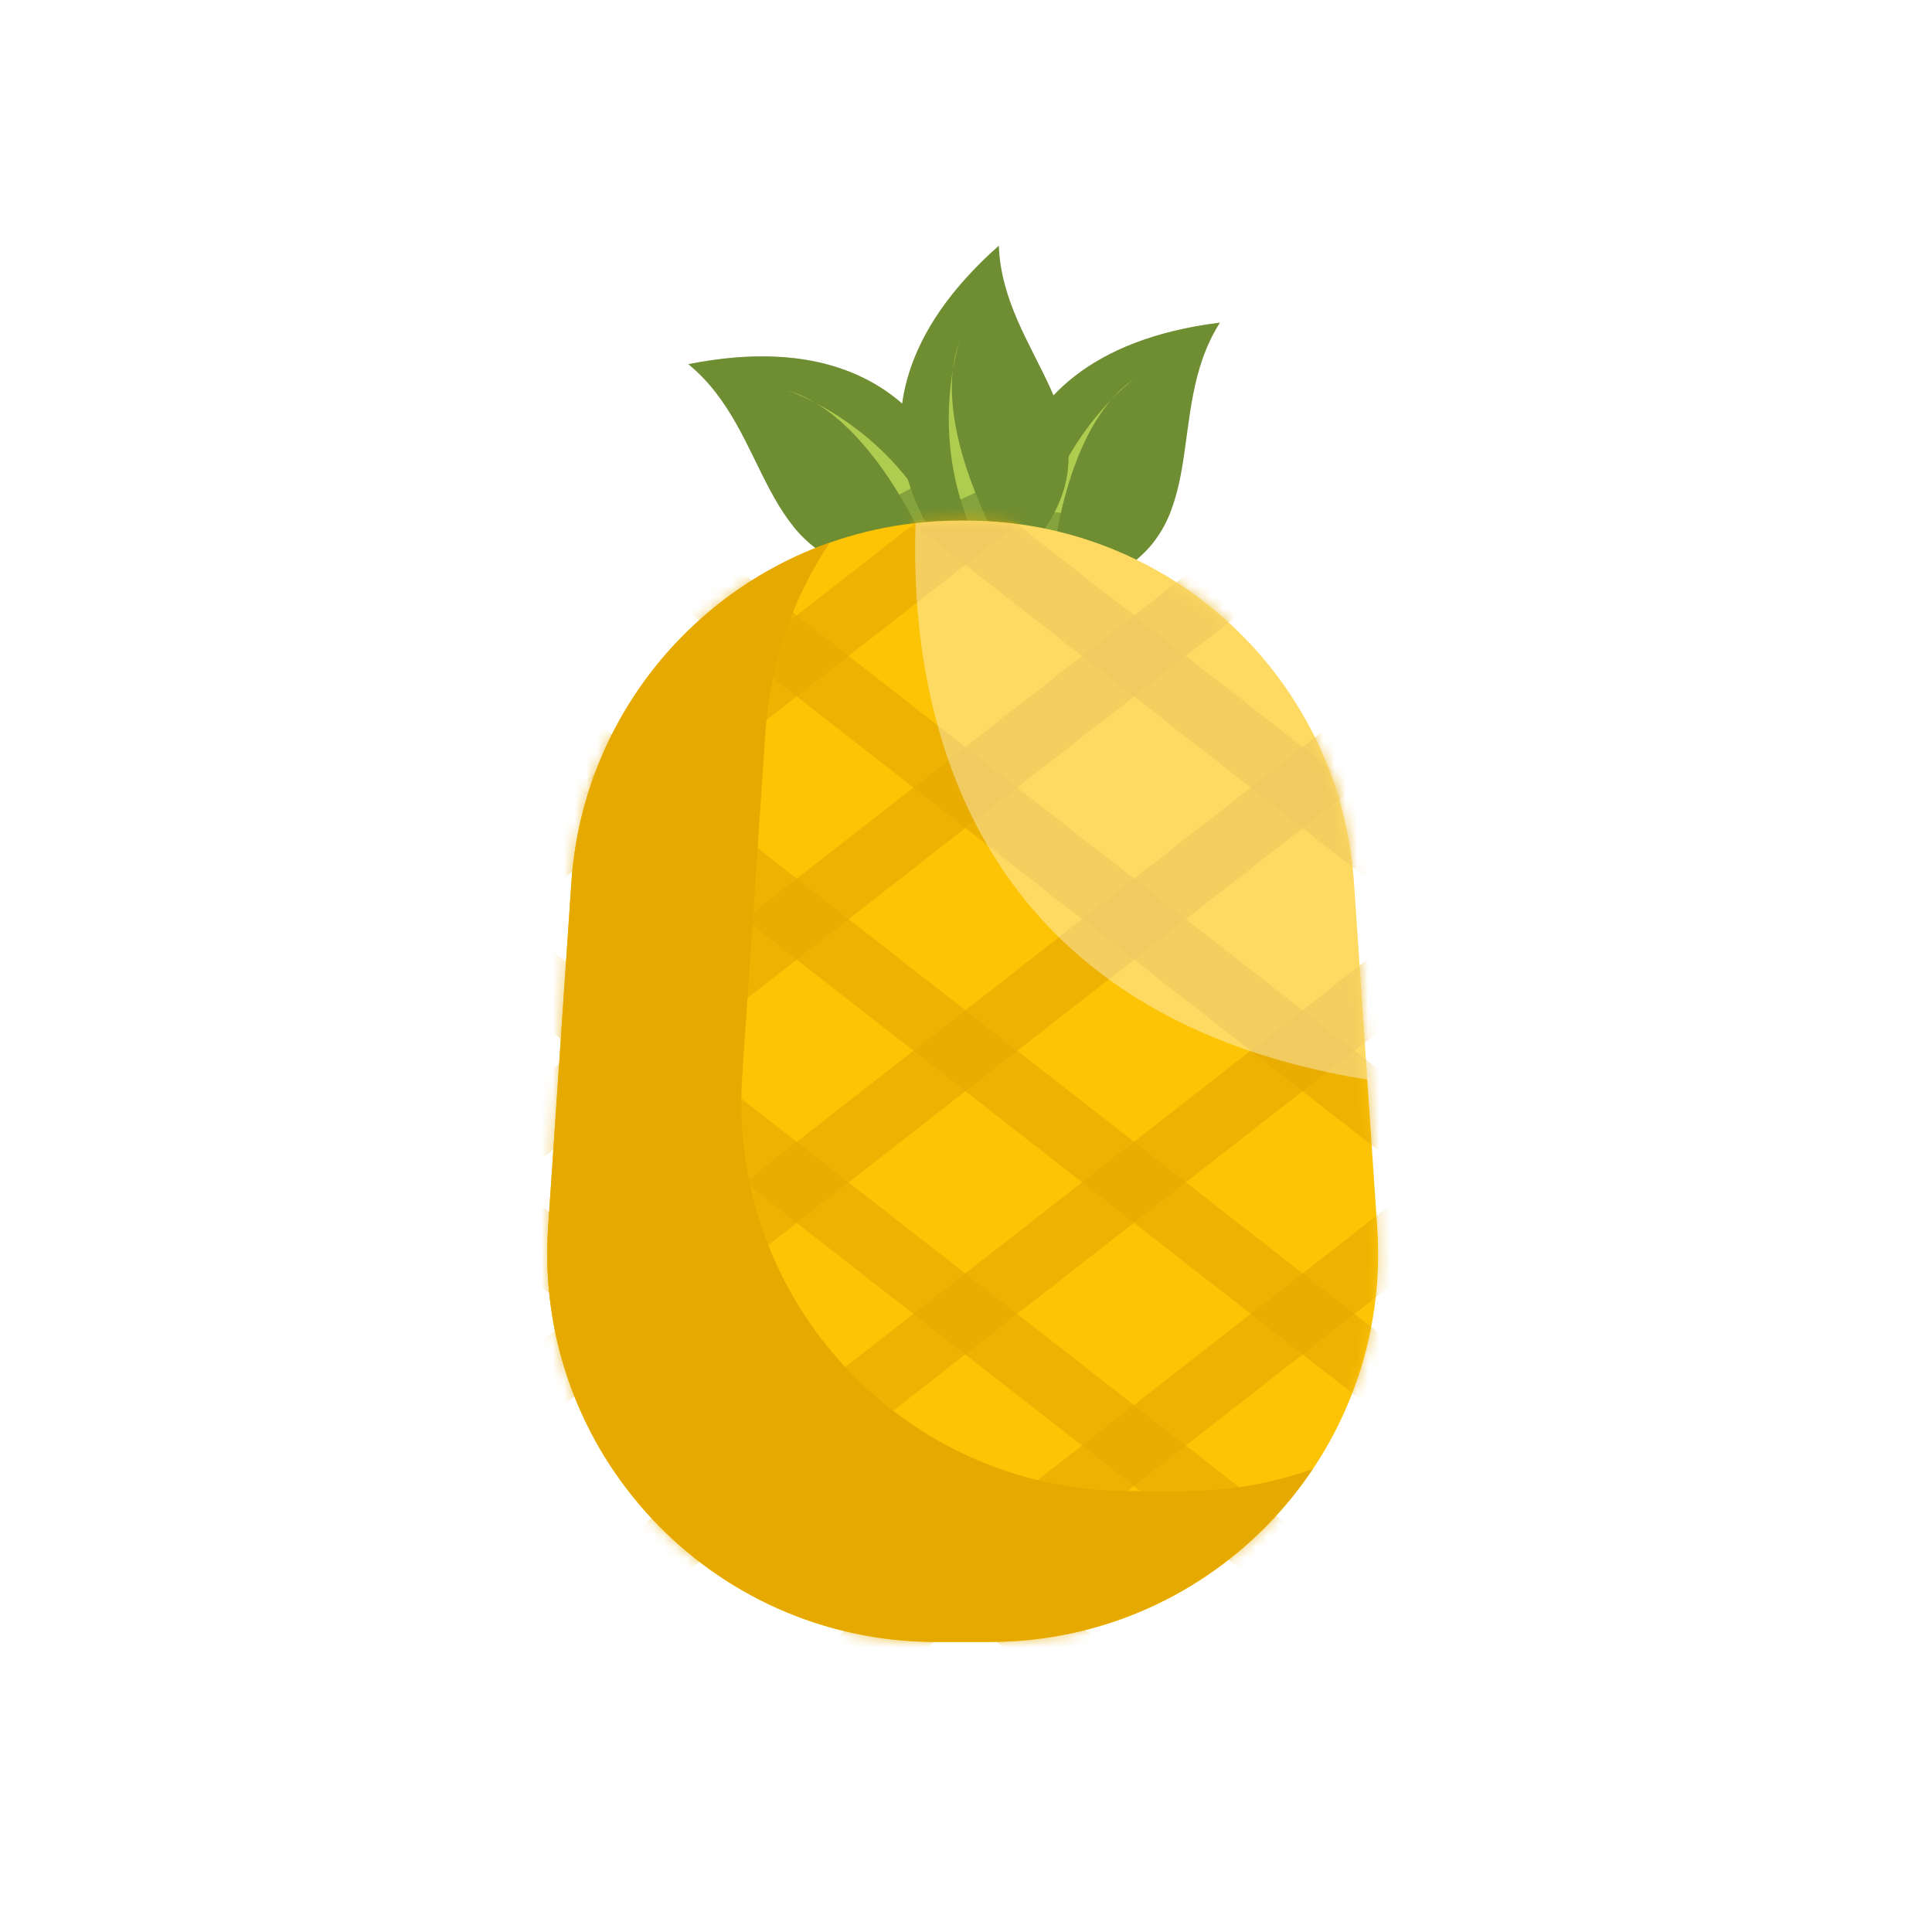 <svg width="173" height="173" viewBox="0 0 173 173" fill="none" xmlns="http://www.w3.org/2000/svg">
<g filter="url(#filter0_d_304_1155)">
<rect x="2" width="169" height="169" rx="16" fill="white"/>
</g>
<path d="M86.961 48.1C86.961 48.1 85.091 27.95 61.631 32.61C69.141 38.72 67.811 50.39 79.151 51.18C90.481 51.96 86.961 48.1 86.961 48.1Z" fill="#6F8D32"/>
<path opacity="0.29" d="M86.961 48.1C86.961 48.1 88.811 50.14 85.481 50.95C79.941 33.93 61.621 32.61 61.621 32.61C85.091 27.94 86.961 48.1 86.961 48.1Z" fill="#6F8D32"/>
<path d="M70.471 34.95C70.471 34.95 81.641 38.53 85.481 50.95C84.031 51.42 84.031 51.42 84.031 51.42C84.031 51.42 78.871 37.37 70.471 34.95Z" fill="#AECC4F"/>
<path opacity="0.65" d="M71.021 47.12C77.031 46.67 82.211 43.55 84.941 41.58C86.671 45.04 86.961 48.1 86.961 48.1C86.961 48.1 86.961 48.1 86.971 48.11C86.971 48.11 86.971 48.11 86.981 48.12L86.991 48.13C86.991 48.14 87.001 48.14 87.011 48.15C87.021 48.16 87.021 48.16 87.031 48.17C87.041 48.18 87.051 48.2 87.071 48.22C87.081 48.23 87.081 48.23 87.091 48.24C87.101 48.25 87.111 48.27 87.121 48.28C87.121 48.29 87.131 48.29 87.131 48.3C87.171 48.36 87.211 48.42 87.251 48.5C87.251 48.5 87.251 48.51 87.261 48.51C87.591 49.12 87.861 50.25 85.821 50.86C85.801 50.87 85.781 50.87 85.761 50.88C85.671 50.9 85.591 50.93 85.491 50.95C84.041 51.42 84.041 51.42 84.041 51.42C84.041 51.42 84.011 51.34 83.951 51.19C82.761 51.3 81.201 51.31 79.151 51.17C75.211 50.9 72.811 49.32 71.021 47.12Z" fill="#6F8D32"/>
<path d="M90.081 51.57C90.081 51.57 85.511 31.85 109.241 28.89C104.031 37.05 108.981 47.72 98.471 52.03C87.961 56.35 90.081 51.57 90.081 51.57Z" fill="#6F8D32"/>
<path opacity="0.29" d="M90.081 51.57C90.081 51.57 88.971 54.09 92.381 53.81C92.281 35.91 109.241 28.89 109.241 28.89C85.511 31.86 90.081 51.57 90.081 51.57Z" fill="#6F8D32"/>
<path d="M101.591 33.9C101.591 33.9 92.121 40.81 92.381 53.82C93.911 53.81 93.911 53.81 93.911 53.81C93.911 53.81 94.381 38.85 101.591 33.9Z" fill="#AECC4F"/>
<path opacity="0.65" d="M104.891 45.63C99.041 47.09 93.151 45.77 89.941 44.76C89.381 48.59 90.081 51.58 90.081 51.58C90.081 51.58 90.081 51.58 90.081 51.59V51.6C90.081 51.61 90.081 51.61 90.071 51.62C90.071 51.63 90.061 51.63 90.061 51.64C90.061 51.65 90.051 51.66 90.051 51.67C90.041 51.69 90.041 51.71 90.031 51.73C90.031 51.74 90.021 51.75 90.021 51.76C90.011 51.78 90.011 51.79 90.001 51.81C90.001 51.82 90.001 51.82 89.991 51.83C89.971 51.9 89.951 51.97 89.941 52.06V52.07C89.821 52.75 89.921 53.91 92.041 53.84C92.061 53.84 92.081 53.84 92.101 53.84C92.191 53.84 92.281 53.83 92.381 53.82C93.911 53.81 93.911 53.81 93.911 53.81C93.911 53.81 93.911 53.72 93.921 53.57C95.081 53.3 96.571 52.82 98.471 52.04C102.111 50.54 103.901 48.28 104.891 45.63Z" fill="#6F8D32"/>
<path d="M86.471 51.55C86.471 51.55 71.541 37.88 89.441 22C89.771 31.68 99.881 37.67 93.651 47.18C87.431 56.69 86.471 51.55 86.471 51.55Z" fill="#6F8D32"/>
<path opacity="0.29" d="M86.471 51.55C86.471 51.55 86.971 54.25 89.631 52.1C79.421 37.4 89.431 22.01 89.431 22.01C71.551 37.88 86.471 51.55 86.471 51.55Z" fill="#6F8D32"/>
<path d="M85.961 30.46C85.961 30.46 82.061 41.52 89.641 52.09C90.901 51.22 90.901 51.22 90.901 51.22C90.901 51.22 82.821 38.62 85.961 30.46Z" fill="#AECC4F"/>
<path opacity="0.65" d="M95.321 38.26C91.331 42.78 85.721 45.02 82.501 46C84.211 49.47 86.471 51.54 86.471 51.54C86.471 51.54 86.471 51.54 86.471 51.55V51.56C86.471 51.57 86.471 51.57 86.471 51.58C86.471 51.59 86.471 51.59 86.481 51.6C86.481 51.61 86.481 51.62 86.491 51.63C86.491 51.65 86.501 51.67 86.511 51.69C86.511 51.7 86.521 51.71 86.521 51.72C86.521 51.74 86.531 51.75 86.541 51.77C86.541 51.78 86.541 51.78 86.551 51.79C86.571 51.86 86.601 51.93 86.631 52.01C86.631 52.01 86.631 52.02 86.641 52.02C86.921 52.65 87.661 53.54 89.381 52.29C89.401 52.28 89.411 52.27 89.431 52.26C89.501 52.21 89.571 52.15 89.651 52.09C90.911 51.22 90.911 51.22 90.911 51.22C90.911 51.22 90.861 51.15 90.781 51.01C91.591 50.13 92.541 48.9 93.671 47.17C95.811 43.89 96.001 41.01 95.321 38.26Z" fill="#6F8D32"/>
<path d="M88.621 147.03H83.791C63.651 147.03 47.721 129.99 49.081 109.89L51.161 79.06C52.391 60.8 67.571 46.62 85.871 46.62H86.531C104.831 46.62 120.011 60.8 121.241 79.06L123.321 109.89C124.691 129.98 108.761 147.03 88.621 147.03Z" fill="#FDC406"/>
<mask id="mask0_304_1155" style="mask-type:luminance" maskUnits="userSpaceOnUse" x="49" y="46" width="75" height="102">
<path d="M88.621 147.03H83.791C63.651 147.03 47.721 129.99 49.081 109.89L51.161 79.06C52.391 60.8 67.571 46.62 85.871 46.62H86.531C104.831 46.62 120.011 60.8 121.241 79.06L123.321 109.89C124.691 129.98 108.761 147.03 88.621 147.03Z" fill="white"/>
</mask>
<g mask="url(#mask0_304_1155)">
<g opacity="0.65">
<path d="M65.651 27.104L62.133 31.613L175.599 120.153L179.118 115.643L65.651 27.104Z" fill="#E6A900"/>
<path d="M51.981 40.002L48.462 44.511L161.929 133.051L165.448 128.541L51.981 40.002Z" fill="#E6A900"/>
<path d="M38.311 52.899L34.792 57.409L148.259 145.948L151.778 141.439L38.311 52.899Z" fill="#E6A900"/>
<path d="M24.627 65.799L21.108 70.308L134.574 158.848L138.093 154.338L24.627 65.799Z" fill="#E6A900"/>
<path d="M10.956 78.696L7.437 83.206L120.904 171.745L124.423 167.236L10.956 78.696Z" fill="#E6A900"/>
<path d="M-2.714 91.594L-6.233 96.103L107.234 184.643L110.753 180.133L-2.714 91.594Z" fill="#E6A900"/>
</g>
<g opacity="0.65">
<path d="M175.596 91.592L62.129 180.131L65.648 184.641L179.115 96.101L175.596 91.592Z" fill="#E6A900"/>
<path d="M161.924 78.69L48.458 167.23L51.976 171.74L165.443 83.2L161.924 78.69Z" fill="#E6A900"/>
<path d="M148.252 65.789L34.786 154.329L38.305 158.838L151.771 70.299L148.252 65.789Z" fill="#E6A900"/>
<path d="M134.579 52.902L21.112 141.441L24.631 145.951L138.098 57.411L134.579 52.902Z" fill="#E6A900"/>
<path d="M120.907 40L7.44 128.54L10.959 133.049L124.426 44.51L120.907 40Z" fill="#E6A900"/>
<path d="M107.235 27.099L-6.231 115.638L-2.712 120.148L110.754 31.608L107.235 27.099Z" fill="#E6A900"/>
</g>
</g>
<path d="M106.001 133.52H101.171C81.031 133.52 65.101 116.48 66.461 96.38L68.541 65.55C68.961 59.28 71.031 53.48 74.311 48.58C61.541 53.08 52.131 64.83 51.161 79.05L49.081 109.88C47.721 129.97 63.651 147.02 83.791 147.02H88.621C100.741 147.02 111.331 140.84 117.551 131.54C113.941 132.82 110.061 133.52 106.001 133.52Z" fill="#E6A900"/>
<path opacity="0.37" d="M122.441 96.68L121.251 79.06C120.021 60.8 104.841 46.62 86.541 46.62H85.881C84.561 46.62 83.261 46.7 81.981 46.85C81.451 62.74 85.881 90.75 122.441 96.68Z" fill="white"/>
<defs>
<filter id="filter0_d_304_1155" x="0" y="0" width="173" height="173" filterUnits="userSpaceOnUse" color-interpolation-filters="sRGB">
<feFlood flood-opacity="0" result="BackgroundImageFix"/>
<feColorMatrix in="SourceAlpha" type="matrix" values="0 0 0 0 0 0 0 0 0 0 0 0 0 0 0 0 0 0 127 0" result="hardAlpha"/>
<feOffset dy="2"/>
<feGaussianBlur stdDeviation="1"/>
<feComposite in2="hardAlpha" operator="out"/>
<feColorMatrix type="matrix" values="0 0 0 0 0 0 0 0 0 0 0 0 0 0 0 0 0 0 0.25 0"/>
<feBlend mode="normal" in2="BackgroundImageFix" result="effect1_dropShadow_304_1155"/>
<feBlend mode="normal" in="SourceGraphic" in2="effect1_dropShadow_304_1155" result="shape"/>
</filter>
</defs>
</svg>
